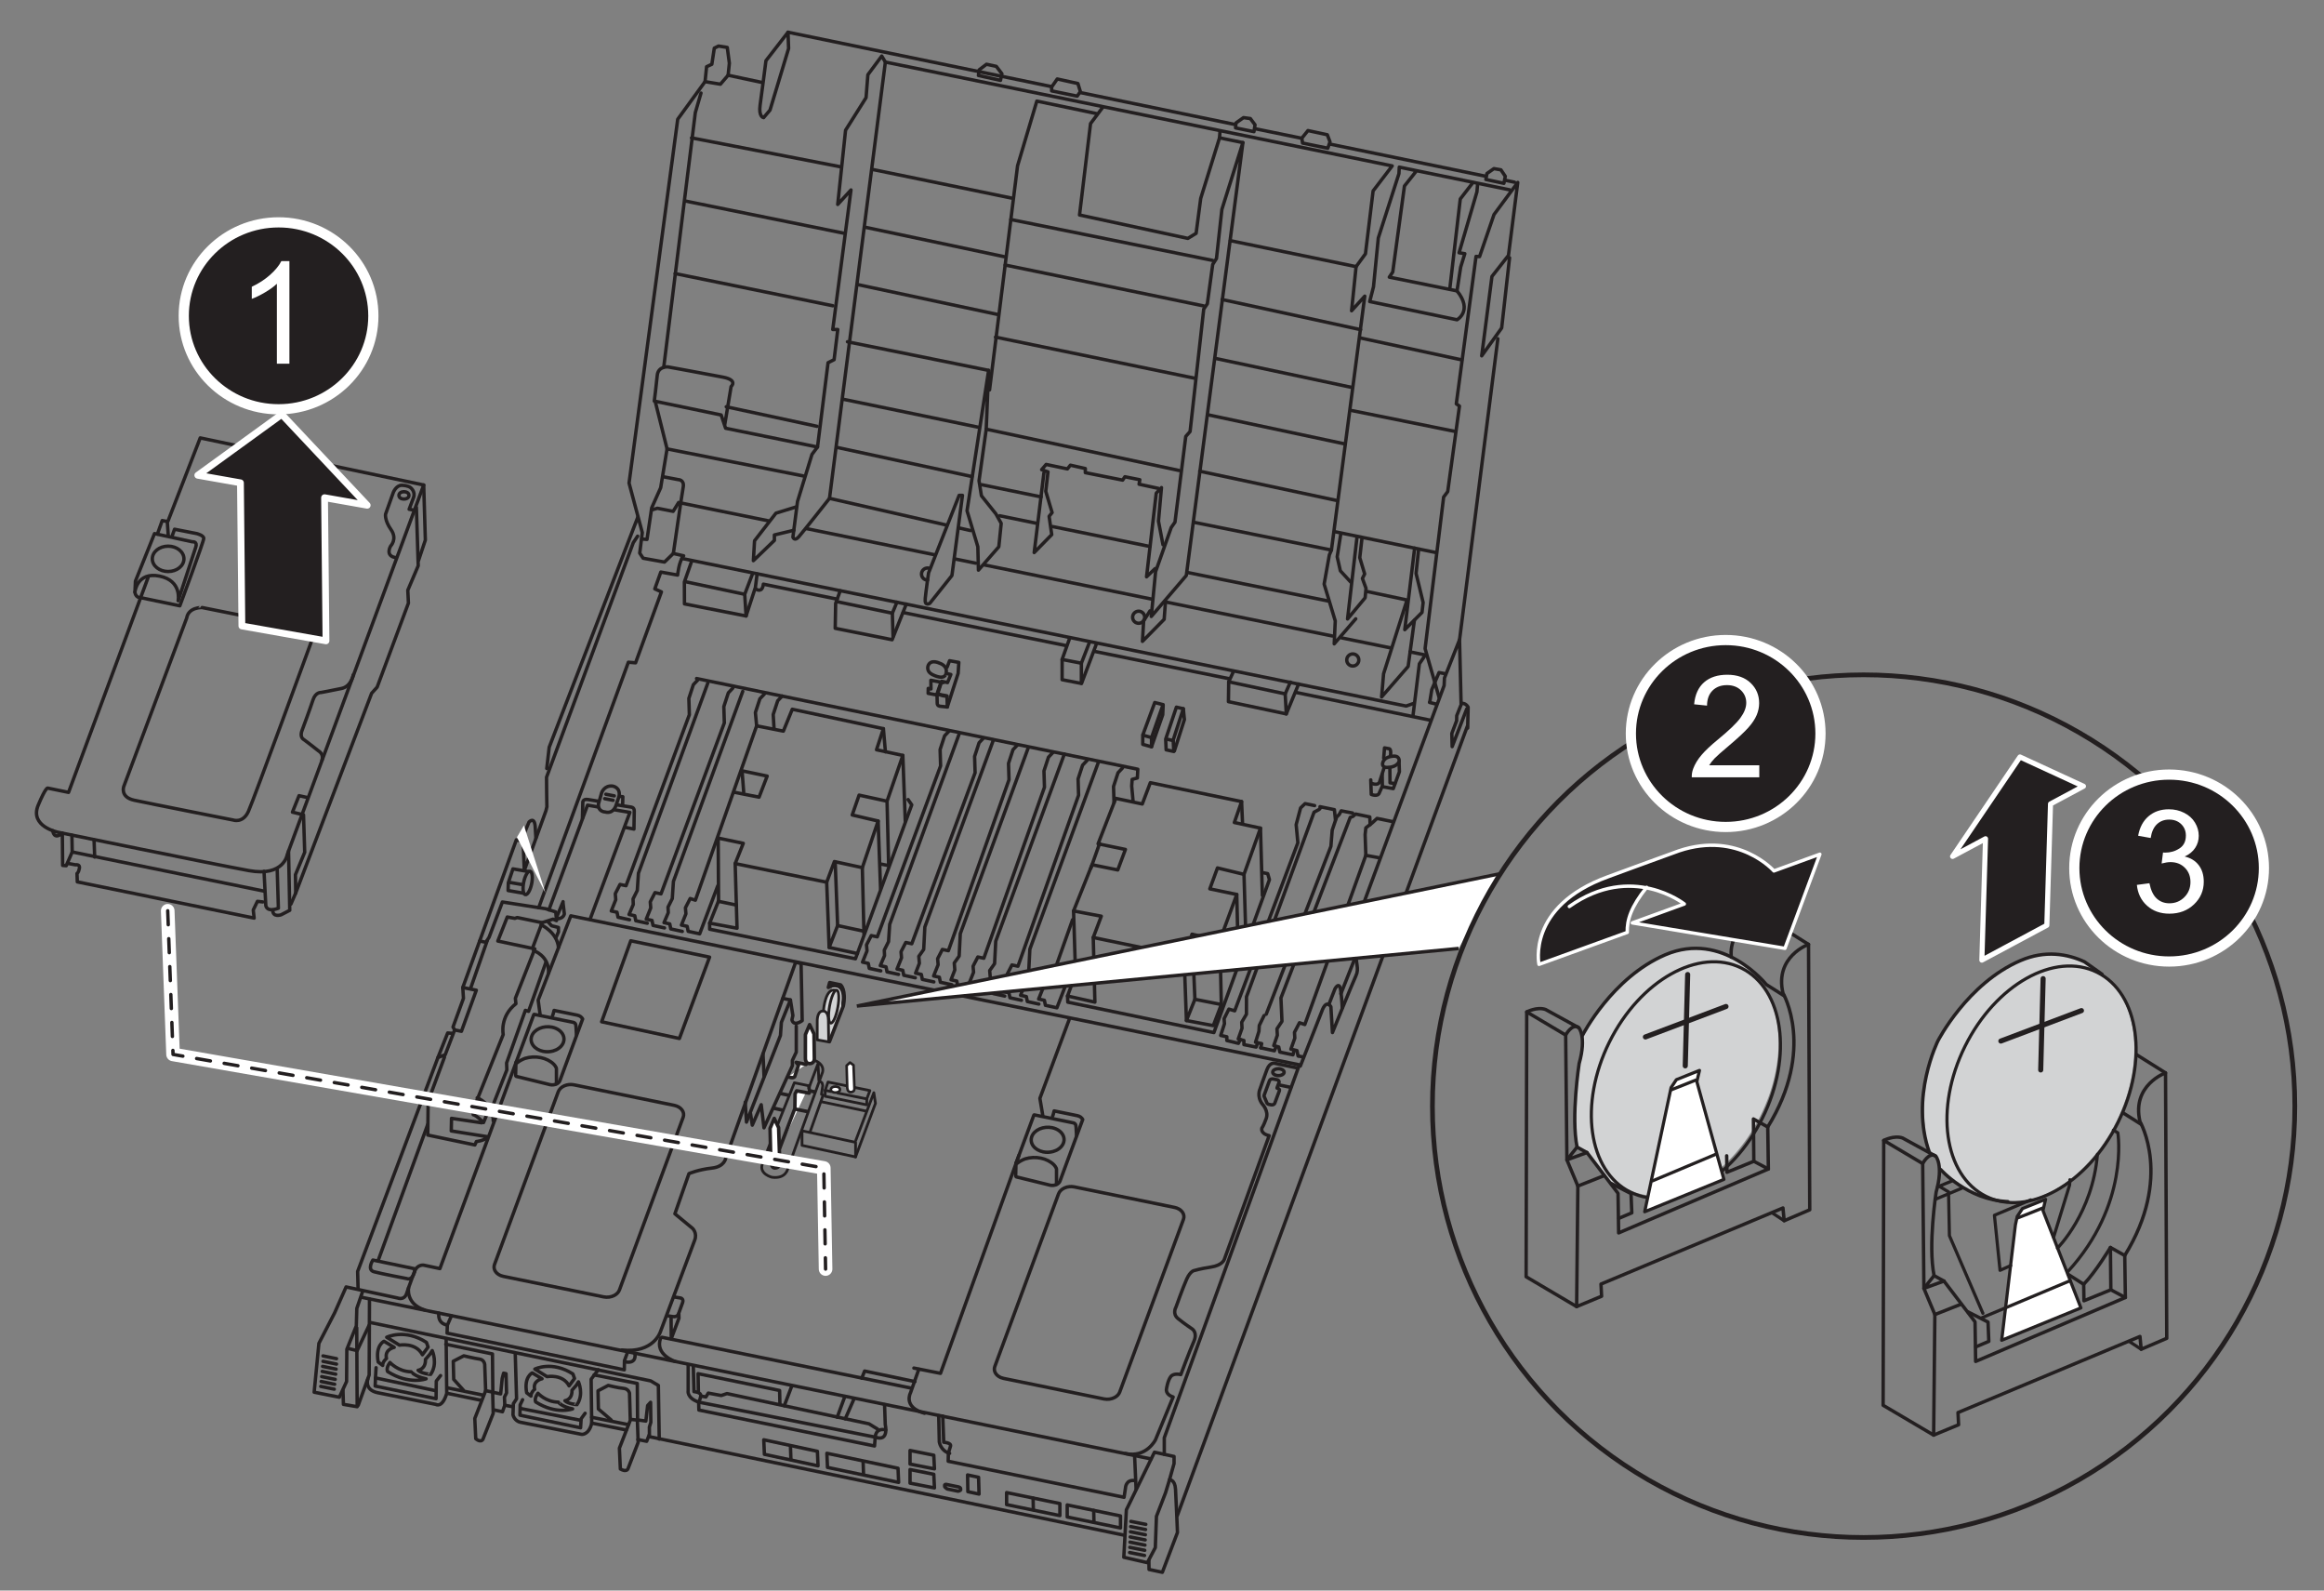 <?xml version="1.0" encoding="utf-8"?>
<!-- Generator: Adobe Illustrator 26.0.3, SVG Export Plug-In . SVG Version: 6.00 Build 0)  -->
<svg version="1.1" xmlns="http://www.w3.org/2000/svg" xmlns:xlink="http://www.w3.org/1999/xlink" x="0px" y="0px"
	 viewBox="0 0 342 234" style="enable-background:new 0 0 342 234;" xml:space="preserve">
<rect x="0" y="0" width="342" height="234" fill="#808080" stroke="none"/>
<style type="text/css">
	.st0{fill:#D2D3D4;}
	.st1{fill:none;stroke:#231F20;stroke-width:0.5;stroke-linecap:round;stroke-linejoin:round;stroke-miterlimit:10;}
	.st2{fill:none;stroke:#231F20;stroke-width:0.4;stroke-linecap:round;stroke-linejoin:round;stroke-miterlimit:10;}
	.st3{fill:#D2D3D4;stroke:#231F20;stroke-width:0.4;stroke-miterlimit:10;}
	.st4{fill:#231F20;stroke:#231F20;stroke-width:0.522;stroke-linecap:round;stroke-linejoin:round;stroke-miterlimit:10;}
	.st5{fill:#FFFFFF;stroke:#231F20;stroke-width:0.38;stroke-linecap:round;stroke-linejoin:round;stroke-miterlimit:10;}
	.st6{fill:#FFFFFF;stroke:#231F20;stroke-width:0.518;stroke-linecap:round;stroke-linejoin:round;stroke-miterlimit:10;}
	.st7{fill:#FFFFFF;stroke:#231F20;stroke-width:0.464;stroke-linecap:round;stroke-linejoin:round;stroke-miterlimit:10;}
	.st8{fill:none;stroke:#231F20;stroke-width:0.464;stroke-linecap:round;stroke-linejoin:round;stroke-miterlimit:10;}
	.st9{fill:#FFFFFF;stroke:#231F20;stroke-width:0.75;stroke-linecap:round;stroke-linejoin:round;stroke-miterlimit:10;}
	.st10{fill:none;stroke:#FFFFFF;stroke-width:2;stroke-linecap:round;stroke-linejoin:round;stroke-miterlimit:10;}
	
		.st11{fill:none;stroke:#231F20;stroke-width:0.5;stroke-linecap:round;stroke-linejoin:round;stroke-miterlimit:10;stroke-dasharray:2.056;}
	.st12{fill:#FFFFFF;stroke:#231F20;stroke-width:0.5;stroke-miterlimit:10;}
	.st13{fill:#231F20;stroke:#FFFFFF;stroke-width:1.5;stroke-miterlimit:10;}
	.st14{fill:#FFFFFF;}
	.st15{fill:#231F20;stroke:#FFFFFF;stroke-linecap:round;stroke-linejoin:round;stroke-miterlimit:10;}
	.st16{fill:#231F20;}
	.st17{fill:#231F20;stroke:#FFFFFF;stroke-width:0.5;stroke-linecap:round;stroke-linejoin:round;stroke-miterlimit:10;}
	.st18{fill:#231F20;stroke:#FFFFFF;stroke-width:0.75;stroke-linecap:round;stroke-linejoin:round;stroke-miterlimit:10;}
	.st19{fill:none;stroke:#231F20;stroke-width:0.691;stroke-miterlimit:10;}
</style>
<g id="RTC_x5F_BATTERY">
	<path class="st0" d="M120.154,149.717l0.16,3.325l1.722,0.24l2.203-5.287c0,0,0.721-3.164-1.642-3.204l-0.32,1.081
		c0,0-1.122,0.801-1.081,2.924C121.195,148.796,120.674,148.635,120.154,149.717z"/>
	<polyline class="st1" points="113.102,76.629 99.865,73.927 99.059,75.228 96.743,74.774 95.971,75.001 	"/>
	<line class="st1" x1="137.51" y1="81.612" x2="118.651" y2="77.762"/>
	<line class="st1" x1="143.599" y1="82.855" x2="140.45" y2="82.213"/>
	<line class="st1" x1="169.548" y1="88.153" x2="144.886" y2="83.118"/>
	<line class="st1" x1="196.058" y1="93.565" x2="171.508" y2="88.553"/>
	<line class="st1" x1="204.723" y1="95.334" x2="197.457" y2="93.851"/>
	<polyline class="st1" points="207.941,105.242 208.874,97.663 209.76,96.363 207.498,95.901 	"/>
	<polyline class="st1" points="93.833,78.88 93.193,79.839 80.429,114.345 80.448,116.717 80.48,118.695 80.338,119.283 
		77.153,128.074 76.958,123.082 	"/>
	<polyline class="st1" points="80.462,113.06 80.819,109.934 93.863,76.074 	"/>
	<path class="st1" d="M93.833,78.88"/>
	<path class="st1" d="M77.513,128.243"/>
	<line class="st1" x1="75.047" y1="129.828" x2="76.749" y2="130.12"/>
	<polyline class="st1" points="79.488,149.287 79.196,147.149 84,134.735 191.215,156.655 171.334,211.529 171.334,213.959 	"/>
	<path class="st1" d="M215.982,107.111l0.069-3.071c0,0-0.365-0.706-1.037-0.537l-0.227-9.387l-2.22,5.63l-0.051,1.108
		l-12.112,32.779c0,0-1.06,2.952-0.984,5.602c0.076,2.65,0.64,3.201,0.111,4.337c-0.53,1.136-3.448,8.337-3.448,8.337l-0.228-3.795
		c0,0-0.116-0.218-0.303-0.327c-0.264-0.155-0.668-0.092-1.08,1.115l-3.112,7.929"/>
	<polyline class="st1" points="215.844,104.295 213.701,109.84 213.649,107.911 214.356,106.033 214.373,105.292 215.097,103.465 	
		"/>
	<polyline class="st1" points="212.59,99.1 211.767,98.945 210.698,101.46 210.409,103.267 	"/>
	<line class="st1" x1="211.394" y1="103.596" x2="210.373" y2="103.34"/>
	<line class="st1" x1="173.259" y1="222.952" x2="215.923" y2="106.87"/>
	<polygon class="st1" points="172.105,217.698 172.773,215.317 172.773,214.272 169.891,213.646 165.755,222.126 165.379,229.102 
		168.846,229.896 170.016,227.682 170.183,223.087 171.52,219.619 	"/>
	<line class="st1" x1="166.419" y1="223.824" x2="168.615" y2="224.26"/>
	<line class="st1" x1="166.388" y1="224.588" x2="168.584" y2="225.024"/>
	<line class="st1" x1="166.357" y1="225.351" x2="168.553" y2="225.787"/>
	<line class="st1" x1="166.326" y1="226.114" x2="168.522" y2="226.55"/>
	<line class="st1" x1="166.295" y1="226.877" x2="168.491" y2="227.313"/>
	<line class="st1" x1="166.263" y1="227.641" x2="168.46" y2="228.077"/>
	<line class="st1" x1="166.232" y1="228.404" x2="168.429" y2="228.84"/>
	<path class="st1" d="M172.105,217.698c0,0,0.796-0.051,0.884,1.379s0.286,6.382,0.286,6.382l-2.223,5.854l-1.959-0.418
		l-0.022-1.276"/>
	<g>
		<g id="SPLINE_00000166649589365213189610000009356520820659864235_">
			<path class="st1" d="M154.947,169.416c-0.232,0.062-0.473,0.097-0.714,0.104c-0.241,0.007-0.484-0.013-0.719-0.061
				c-0.294-0.06-0.582-0.165-0.841-0.318c-0.121-0.072-0.236-0.154-0.342-0.247c-0.1-0.088-0.192-0.186-0.271-0.293
				c-0.076-0.102-0.14-0.212-0.19-0.329c-0.048-0.112-0.083-0.231-0.102-0.351c-0.019-0.119-0.022-0.241-0.009-0.361
				c0.013-0.122,0.041-0.241,0.083-0.356c0.044-0.119,0.103-0.232,0.173-0.338c0.074-0.111,0.16-0.213,0.256-0.306
				c0.101-0.098,0.211-0.186,0.329-0.263c0.123-0.081,0.254-0.151,0.389-0.21c0.284-0.124,0.588-0.2,0.898-0.231
				c0.314-0.031,0.633-0.016,0.941,0.047c0.208,0.043,0.413,0.107,0.607,0.196c0.183,0.083,0.356,0.188,0.512,0.315
				c0.145,0.118,0.275,0.255,0.379,0.41c0.098,0.145,0.173,0.305,0.217,0.474c0.043,0.163,0.056,0.335,0.039,0.503
				c-0.018,0.171-0.067,0.339-0.142,0.494c-0.079,0.165-0.187,0.315-0.312,0.448c-0.135,0.143-0.292,0.266-0.459,0.368
				c-0.044,0.027-0.088,0.052-0.134,0.076c-0.041,0.022-0.083,0.043-0.126,0.062c-0.13,0.06-0.265,0.11-0.403,0.15
				C154.986,169.406,154.967,169.411,154.947,169.416z"/>
		</g>
		<g id="SPLINE_00000136394596850340750290000000117965243930414267_">
			<path class="st1" d="M149.721,171.123c0.325-0.271,0.717-0.448,0.818-0.499c0.1-0.05,0.204-0.093,0.311-0.128
				c0.372-0.115,0.761-0.182,1.152-0.201c0.392-0.019,0.787,0.01,1.171,0.089c0.37,0.076,0.731,0.197,1.068,0.369
				c0.313,0.16,0.605,0.364,0.853,0.611c0.068,0.071,0.131,0.148,0.188,0.229c0.059,0.085,0.111,0.175,0.156,0.268
				c0.018,0.038,0.031,0.079,0.036,0.121c0.006,0.043,0.005,0.088,0.001,0.131v2.112"/>
		</g>
		<path class="st1" d="M154.899,164.226c0.025-0.059,0.047-0.119,0.067-0.18c0.024-0.072,0.045-0.145,0.064-0.219
			c0.041-0.158,0.06-0.228,0.099-0.391c0,0,0.2,0.043,0.237,0.051l3.178,0.65c0.089,0.018,0.176,0.045,0.26,0.081
			c0.079,0.034,0.156,0.076,0.225,0.127c0.066,0.047,0.126,0.102,0.177,0.165c0.048,0.059,0.127,0.189,0.127,0.189l-3.35,9.075
			c-0.039,0.106-0.108,0.201-0.19,0.28c-0.048,0.046-0.1,0.087-0.155,0.122c-0.06,0.039-0.123,0.072-0.188,0.1
			c-0.141,0.06-0.291,0.097-0.444,0.112c-0.156,0.015-0.315,0.007-0.467-0.024l-0.296-0.075l-4.666-1.143l0.001,0l-0.025-0.009
			l-0.038-0.035l-0.024-0.053l-0.015-0.077l-0.006-0.069l0,0l0.045-1.812"/>
		<g id="LINE_00000106837602081338163520000017296948775960650124_">
			<path class="st1" d="M158.42,167.021l-0.063-1.184c0,0-0.045-0.304-0.045-0.304l0,0.001l-0.008-0.037l-0.056-0.117l-0.098-0.097
				l-0.131-0.068l-0.084-0.024c0,0-5.726-1.171-5.726-1.171c-0.028-0.006-0.056,0.01-0.065,0.036l0,0l-2.59,6.981"/>
		</g>
	</g>
	<g>
		<g id="SPLINE_00000084488628877599611130000000714008362729558152_">
			<path class="st1" d="M81.356,154.628c-0.232,0.062-0.473,0.097-0.714,0.104c-0.241,0.007-0.484-0.013-0.719-0.061
				c-0.294-0.06-0.582-0.165-0.841-0.318c-0.121-0.072-0.236-0.154-0.342-0.247c-0.1-0.088-0.192-0.186-0.271-0.293
				c-0.076-0.102-0.14-0.212-0.19-0.329c-0.048-0.112-0.083-0.231-0.102-0.351c-0.019-0.119-0.022-0.241-0.009-0.361
				c0.013-0.122,0.041-0.241,0.083-0.356c0.044-0.119,0.103-0.232,0.173-0.338c0.074-0.111,0.16-0.213,0.256-0.306
				c0.101-0.098,0.211-0.186,0.329-0.263c0.123-0.081,0.254-0.151,0.389-0.21c0.284-0.124,0.588-0.2,0.898-0.231
				c0.314-0.031,0.633-0.016,0.941,0.047c0.208,0.043,0.413,0.107,0.607,0.196c0.183,0.083,0.356,0.188,0.512,0.315
				c0.145,0.118,0.275,0.255,0.379,0.41c0.098,0.145,0.173,0.305,0.217,0.474c0.043,0.163,0.056,0.335,0.039,0.503
				c-0.018,0.171-0.067,0.339-0.142,0.494c-0.079,0.165-0.187,0.315-0.312,0.448c-0.135,0.143-0.292,0.266-0.459,0.368
				c-0.044,0.027-0.088,0.052-0.134,0.076c-0.041,0.022-0.083,0.043-0.126,0.062c-0.13,0.06-0.265,0.11-0.403,0.15
				C81.395,154.617,81.375,154.623,81.356,154.628z"/>
		</g>
		<g id="SPLINE_00000106836396543227072530000002127444573203988898_">
			<path class="st1" d="M76.129,156.335c0.325-0.271,0.717-0.448,0.818-0.499c0.1-0.05,0.204-0.093,0.311-0.128
				c0.372-0.115,0.761-0.182,1.152-0.201c0.392-0.019,0.787,0.01,1.171,0.089c0.37,0.076,0.731,0.197,1.068,0.369
				c0.313,0.16,0.605,0.364,0.853,0.611c0.068,0.071,0.131,0.148,0.188,0.229c0.059,0.085,0.111,0.175,0.156,0.268
				c0.018,0.038,0.031,0.079,0.036,0.121c0.006,0.043,0.005,0.088,0.001,0.131v2.112"/>
		</g>
		<path class="st1" d="M81.308,149.438c0.025-0.059,0.047-0.119,0.067-0.18c0.024-0.072,0.045-0.145,0.064-0.219
			c0.041-0.158,0.06-0.228,0.099-0.391c0,0,0.2,0.043,0.237,0.051l3.178,0.65c0.089,0.018,0.176,0.045,0.26,0.081
			c0.079,0.034,0.156,0.076,0.225,0.127c0.066,0.047,0.126,0.102,0.177,0.165c0.048,0.059,0.127,0.189,0.127,0.189l-3.35,9.075
			c-0.039,0.106-0.108,0.201-0.19,0.28c-0.048,0.046-0.1,0.087-0.155,0.122c-0.06,0.039-0.123,0.072-0.188,0.1
			c-0.14,0.06-0.291,0.097-0.444,0.112c-0.156,0.015-0.315,0.007-0.467-0.024l-0.296-0.075l-4.666-1.143l0.001,0l-0.025-0.009
			l-0.038-0.035L75.9,158.26l-0.015-0.077l-0.005-0.069v0l0.045-1.812"/>
		<g id="LINE_00000150088402332993702460000016710744440380007815_">
			<path class="st1" d="M84.829,152.232l-0.063-1.184l-0.045-0.304l0,0.001l-0.008-0.037l-0.056-0.117l-0.098-0.097l-0.131-0.068
				l-0.084-0.024l-5.726-1.171c-0.028-0.006-0.056,0.01-0.065,0.036l0,0l-2.59,6.981l-11.228,30.386l-2.41-0.511
				c0,0-0.887-0.114-1.288,0.859"/>
		</g>
	</g>
	<path class="st1" d="M116.317,147.108l0.365,2.293l-0.142,0.638c0.284,1.064,1.511,0.114,1.511,0.114l-0.164-8.41l-0.806-0.169
		l-10.28,28.8c0,0-0.153,1.264-2.012,1.469c-2.072,0.228-3.402,0.818-3.402,0.818l-2.07,5.91l2.589,2.138
		c0,0,0.735,0.672,0.326,1.74c-0.425,1.113-5.051,13.487-5.051,13.487s-0.993,3.176-5.665,2.675"/>
	<polygon class="st1" points="92.822,138.409 104.421,140.812 99.98,152.778 88.537,150.322 	"/>
	<polyline class="st1" points="157.348,149.975 153.03,161.585 153.45,164.074 	"/>
	<polyline class="st1" points="134.486,201.267 138.403,202.043 149.959,169.943 	"/>
	<path class="st1" d="M135.211,201.447l-1.219,3.454c0,0-1.164,2.108,2.065,3.016"/>
	<polyline class="st1" points="169.397,214.635 100.46,200.525 53.213,190.854 	"/>
	<path class="st1" d="M52.696,189.642l-0.066-2.59l11.821-31.478l1.063-0.398l1.395-3.652l0.996,0.199l2.191-6.043l-1.992-0.398
		l7.882-21.727l0.698,0.161l0.204-0.487l0.958-2.286c0,0,0.886-0.994,0.929,0.951l0.089,1.399"/>
	<path class="st1" d="M65.41,155.526l-2.404,6.485l-0.056,4.976l6.933,1.454l0.224-0.503c0,0,1.156-0.093,1.707-0.699l-5.406-0.858
		l0.036-1.854l4.435,0.654"/>
	<line class="st1" x1="55.652" y1="185.441" x2="62.954" y2="165.404"/>
	<path class="st1" d="M61.107,186.675l-6.235-1.299c0,0-0.909,1.429,0.162,1.721c1.072,0.292,4.838,1.007,4.838,1.007
		S60.75,188.558,61.107,186.675z"/>
	<path class="st1" d="M53.39,189.921l-0.881,2.569l-0.073,2.569l-1.395,3.45l-0.037,4.734l-1.064,2.312l-3.707-0.734l0.697-7.193
		l2.312-4.477l1.692-3.821l7.584,1.631c0,0,0.973,0.401,1.316-0.658s1.202-3.32,1.202-3.32"/>
	<polyline class="st1" points="51.253,198.39 52.56,198.702 54.327,194.946 	"/>
	<polyline class="st1" points="52.498,195.34 52.56,206.95 50.537,206.608 50.475,204.554 	"/>
	<polyline class="st1" points="52.713,206.746 54.327,202.29 54.373,191.104 	"/>
	<polyline class="st1" points="54.535,194.574 95.755,203.154 96.884,203.82 97.013,211.71 	"/>
	<path class="st1" d="M60.123,189.479c0,0-0.441,2.325,2.365,3.247"/>
	<path class="st1" d="M99.382,200.305c0,0-3.081-0.998-2.163-3.445"/>
	<polyline class="st1" points="109.668,162.149 109.852,165.083 114.85,152.336 114.988,150.41 116.317,147.108 115.209,146.884 	
		"/>
	<line class="st1" x1="112.286" y1="155.028" x2="112.434" y2="158.289"/>
	<g id="SPLINE_00000135689268625351075460000007567284869151352231_">
		<path class="st1" d="M90.401,190.582c0.173-0.091,0.335-0.21,0.469-0.353c0.063-0.067,0.119-0.139,0.168-0.217
			c0.047-0.074,0.086-0.153,0.117-0.235l9.376-25.401c0.033-0.089,0.055-0.183,0.065-0.278c0.01-0.094,0.007-0.188-0.007-0.281
			c-0.015-0.094-0.042-0.187-0.079-0.274c-0.039-0.091-0.089-0.177-0.148-0.256c-0.062-0.084-0.134-0.16-0.212-0.229
			c-0.082-0.073-0.172-0.137-0.267-0.192c-0.202-0.119-0.427-0.201-0.656-0.248l-14.747-3.016c-0.24-0.049-0.489-0.061-0.734-0.037
			c-0.241,0.024-0.479,0.084-0.7,0.18c-0.106,0.046-0.207,0.101-0.304,0.164c-0.092,0.06-0.178,0.129-0.256,0.205
			c-0.074,0.073-0.142,0.152-0.199,0.239c-0.055,0.082-0.101,0.171-0.135,0.264l-9.376,25.401c-0.027,0.073-0.047,0.149-0.058,0.226
			c-0.011,0.076-0.015,0.153-0.011,0.229c0.005,0.077,0.017,0.153,0.038,0.227c0.021,0.076,0.049,0.149,0.085,0.219
			c0.075,0.148,0.179,0.28,0.301,0.393c0.133,0.123,0.287,0.222,0.449,0.299c0.039,0.018,0.079,0.036,0.119,0.052
			c0.123,0.049,0.252,0.087,0.382,0.114l14.747,3.016c0.267,0.055,0.544,0.063,0.816,0.027
			C89.907,190.784,90.167,190.706,90.401,190.582"/>
	</g>
	<g id="SPLINE_00000071529450039146648890000014729464777888435376_">
		<path class="st1" d="M164.025,205.597c0.173-0.091,0.335-0.21,0.469-0.353c0.063-0.067,0.119-0.139,0.168-0.217
			c0.047-0.074,0.086-0.153,0.117-0.235l9.376-25.401c0.033-0.089,0.055-0.183,0.065-0.278c0.01-0.094,0.007-0.188-0.007-0.281
			c-0.015-0.094-0.042-0.187-0.079-0.274c-0.039-0.091-0.089-0.177-0.148-0.256c-0.062-0.084-0.134-0.16-0.212-0.229
			c-0.082-0.073-0.172-0.137-0.267-0.192c-0.202-0.119-0.427-0.201-0.656-0.248l-14.747-3.016c-0.24-0.049-0.489-0.061-0.734-0.037
			c-0.241,0.024-0.479,0.084-0.7,0.18c-0.106,0.046-0.207,0.101-0.304,0.164c-0.092,0.06-0.178,0.129-0.256,0.205
			c-0.074,0.073-0.142,0.152-0.199,0.239c-0.055,0.082-0.101,0.171-0.135,0.263l-9.376,25.401c-0.027,0.073-0.047,0.149-0.058,0.226
			c-0.011,0.076-0.015,0.153-0.011,0.229c0.005,0.077,0.017,0.153,0.038,0.227c0.021,0.076,0.049,0.149,0.085,0.219
			c0.075,0.148,0.179,0.28,0.301,0.393c0.133,0.123,0.287,0.222,0.449,0.299c0.039,0.018,0.079,0.036,0.119,0.052
			c0.123,0.049,0.252,0.087,0.382,0.114l14.747,3.016c0.267,0.055,0.544,0.064,0.816,0.027
			C163.531,205.799,163.791,205.72,164.025,205.597"/>
	</g>
	<path class="st1" d="M190.789,157.089l-3.192-0.658c0,0-0.721-0.219-1.159,0.94s-1.015,2.838-1.015,2.838s-0.533,1.065,0.345,2.225
		c0,0,0.971,1.003,0.564,2.131c-0.407,1.128-0.627,1.379-0.627,1.379s-0.313,0.815,1.065,1.128l-6.611,18.236
		c0,0-0.282,0.846-1.943,1.097s-2.413,0.501-2.413,0.501s-0.595,0-1.159,1.253c-0.564,1.253-1.598,4.167-1.598,4.167
		s-0.564,0.94,0.313,1.661c0.877,0.721,2.099,1.535,2.099,1.535s0.815,0.533,0.219,1.849c-0.595,1.316-1.911,4.857-1.911,4.857
		s-1.039-0.279-1.48,0.294c-0.441,0.573-0.617,1.763-0.617,1.763s-0.265,0.838,0.97,1.234l-2.601,6.304c0,0-1.328,2.682-4.414,2.021
		"/>
	<line class="st1" x1="166.968" y1="214.164" x2="167.185" y2="219.055"/>
	<path class="st1" d="M138.14,208.277l0.087,3.852c0,0,0.173,1.299,1.515,1.688"/>
	<path class="st1" d="M138.737,208.334l0.143,3.848c0,0,1.14,0.057,0.998,0.57c-0.143,0.513-0.314,0.998-0.314,0.998l-0.029,1.226
		l25.884,5.302l0.2-1.34c0,0,0.029-1.34,1.397-1.112"/>
	<path class="st1" d="M102.025,200.957l0.103,3.776c0,0,1.098,0.069,0.995,0.652c-0.103,0.584-0.309,0.892-0.309,0.892l0.034,1.167
		l25.847,5.286l0.103-1.304c0,0,0-1.407,1.545-1.064"/>
	<path class="st1" d="M101.27,200.854v3.741c0,0-0.24,1.064,1.545,1.682l25.984,5.149c2.094,0.755,1.476-1.854,1.476-1.854
		l-0.103-2.918"/>
	<path class="st1" d="M54.135,202.87c0,0-0.58,1.625,1.48,2.031s8.53,1.712,8.53,1.712s0.928,0.609,1.596-1.625l-0.087-8.036"/>
	<polyline class="st1" points="65.605,197.764 72.471,199.191 72.527,204.844 	"/>
	<line class="st1" x1="65.914" y1="205.004" x2="70.822" y2="206.017"/>
	<line class="st1" x1="65.862" y1="204.18" x2="71.17" y2="205.262"/>
	<polyline class="st1" points="72.518,204.824 73.675,205.069 73.901,202.814 74.108,202.015 74.468,202.093 74.546,204.927 
		74.233,205.544 74.285,206.731 73.946,207.695 72.642,207.408 	"/>
	<path class="st1" d="M72.579,207.929l-0.08-3.126l-1.03-0.207l-1.598,4.09l0.139,2.967c0,0,0.697,0.657,1.055,0.1L72.579,207.929z"
		/>
	<path class="st1" d="M71.469,204.596l-0.137-3.854c0,0-0.068-0.707-0.775-0.798c-0.707-0.091-2.304-0.479-2.304-0.479l-1.551,0.798
		l0.068,2.668l1.414,1.574"/>
	<polyline class="st1" points="86.104,207.919 85.523,208.723 85.439,210.053 76.517,208.197 76.545,206.673 76.905,205.924 	"/>
	<path class="st1" d="M75.824,199.136l0.194,6.65l-0.471,0.72l-0.055,1.635c0,0,0.194,0.942,1.136,1.108s8.978,1.773,8.978,1.773
		s1.053,0.111,1.469-1.635l-0.083-6.484l1.053-1.385"/>
	<line class="st1" x1="76.683" y1="207.227" x2="85.412" y2="208.945"/>
	<line class="st1" x1="74.285" y1="206.731" x2="75.417" y2="206.952"/>
	<polyline class="st1" points="87.424,202.275 93.784,203.534 93.824,208.894 95.044,209.062 95.303,206.778 95.739,206.302 
		95.779,209.241 95.561,209.955 95.57,211.365 165.406,225.851 	"/>
	<line class="st1" x1="87.069" y1="208.506" x2="92.471" y2="209.589"/>
	<line class="st1" x1="87.079" y1="209.362" x2="92.17" y2="210.381"/>
	<path class="st1" d="M89.945,208.91l-1.885-1.621l-0.057-2.677l1.508-0.792c0,0,1.49,0.377,2.244,0.434s0.886,0.716,0.886,0.716
		l0.113,3.978l-1.602,4.106l0.139,3.058c0.894,0.516,1.112,0,1.112,0l1.509-3.912l-0.118-3.276c0,0-0.22-0.02-0.895-0.1"/>
	<polyline class="st1" points="93.873,211.782 95.164,212.04 95.521,211.127 	"/>
	<g>
		<polygon class="st1" points="112.396,211.817 120.288,213.512 120.38,215.652 112.488,213.956 		"/>
		<line class="st1" x1="116.328" y1="212.86" x2="116.389" y2="214.664"/>
	</g>
	<g>
		<polygon class="st1" points="121.683,213.804 132.152,216.008 132.243,218.086 121.774,215.883 		"/>
		<line class="st1" x1="127.013" y1="215.033" x2="127.074" y2="216.785"/>
	</g>
	<polygon class="st1" points="133.922,213.391 137.418,214.09 137.514,216.092 133.922,215.393 	"/>
	<polygon class="st1" points="133.922,216.197 137.418,216.896 137.514,218.898 133.922,218.199 	"/>
	<line class="st1" x1="188.202" y1="159.605" x2="189.956" y2="159.973"/>
	<g id="SPLINE_00000039856657052725330450000012417618900523967394_">
		<path class="st1" d="M186.44,162.261l-0.404-0.946c-0.013-0.03-0.02-0.063-0.021-0.096c-0.001-0.033,0.005-0.066,0.016-0.097
			l0.794-2.152c0.016-0.044,0.044-0.083,0.077-0.116c0.037-0.037,0.082-0.065,0.129-0.085c0.051-0.022,0.106-0.036,0.162-0.042
			c0.057-0.006,0.114-0.003,0.17,0.008l0.553,0.113c0.041,0.008,0.081,0.022,0.119,0.04c0.035,0.017,0.069,0.039,0.098,0.065
			c0.027,0.024,0.05,0.053,0.068,0.085c0.016,0.03,0.027,0.063,0.031,0.096c0.004,0.03,0.002,0.061-0.005,0.091
			c-0.002,0.01-0.005,0.02-0.009,0.03l-0.292,0.791c-0.002,0.006-0.003,0.013-0.002,0.02c0.001,0.007,0.004,0.013,0.008,0.019
			c0.009,0.013,0.025,0.02,0.04,0.023l0.055,0.011c0.044,0.009,0.088,0.025,0.127,0.048c0.036,0.021,0.068,0.048,0.092,0.081
			c0.022,0.03,0.038,0.065,0.044,0.102c0.006,0.036,0.001,0.074-0.011,0.108l-0.682,1.847c-0.016,0.044-0.044,0.083-0.077,0.116
			c-0.037,0.037-0.082,0.065-0.129,0.085c-0.051,0.022-0.106,0.036-0.162,0.042c-0.057,0.006-0.114,0.003-0.17-0.008l-0.322-0.066
			c-0.065-0.013-0.129-0.039-0.184-0.078C186.504,162.361,186.463,162.315,186.44,162.261"/>
	</g>
	<ellipse class="st1" cx="188.133" cy="157.736" rx="0.84" ry="0.504"/>
	<path class="st1" d="M63.086,161.851l3.01,0.719l3.545,0.498l0.002,0.93c0.477,0.079,1.51,1.152,1.51,1.152l0.926-2.222"/>
	<path class="st1" d="M69.842,162.725l4.212-10.531c0,0-0.556-2.623,1.868-4.53l-0.079-0.795l2.861-7.272l-5.444-1.152l1.391-3.537
		l1.113,0.199l0.358-0.119l3.656,0.755l-1.351,3.576"/>
	<polyline class="st1" points="70.588,138.442 71.497,138.624 71.97,137.897 73.933,132.698 80.331,133.698 81.785,134.171 
		81.894,135.443 81.385,135.225 79.776,135.742 	"/>
	<path class="st1" d="M78.513,139.842c0,0,2.29,0.727,2.218,3.272"/>
	<path class="st1" d="M79.64,136.061c0,0,2.363,1.091,2.545,3.345"/>
	<polyline class="st1" points="80.331,141.587 77.786,148.785 77.314,148.64 74.551,156.383 74.587,157.401 72.261,163.327 	"/>
	<path class="st1" d="M70.225,161.509c0,0,2.363,0.909,2.363,3.381"/>
	<polyline class="st1" points="68.103,145.281 68.202,146.876 66.665,151.095 66.907,151.524 	"/>
	<polyline class="st1" points="64.45,155.574 65.881,151.969 66.634,152.03 	"/>
	<polyline class="st1" points="76.93,131.387 74.77,131.012 74.806,129.863 75.485,127.826 77.681,128.206 	"/>
	<path class="st1" d="M82.857,132.656l-0.001,0.145l0.192,1.655c0,0-0.114,0.739-1.108,0.71l0.057-0.426l0.811-1.962"/>
	<polyline class="st1" points="80.598,135.56 81.17,136.195 82.177,136.447 82.186,137.094 81.815,137.934 	"/>
	<line class="st1" x1="47.535" y1="199.478" x2="49.522" y2="199.884"/>
	<line class="st1" x1="47.535" y1="200.278" x2="49.522" y2="200.684"/>
	<line class="st1" x1="47.476" y1="201.019" x2="49.464" y2="201.426"/>
	<line class="st1" x1="47.418" y1="201.761" x2="49.405" y2="202.167"/>
	<line class="st1" x1="47.34" y1="202.522" x2="49.327" y2="202.928"/>
	<line class="st1" x1="47.262" y1="203.244" x2="49.249" y2="203.65"/>
	<line class="st1" x1="47.203" y1="203.966" x2="49.19" y2="204.372"/>
	<path class="st1" d="M62.757,197.49c-3.205-2.08-5.851-0.754-5.851-0.754l1.88,1.159c0,0,2.402-0.448,3.377,1.414l0.834-1.132
		L62.757,197.49z"/>
	<path class="st1" d="M56.316,200.881l-0.661-0.504c-0.464-2.46,0.856-3.051,0.856-3.051l1.501,0.898c0,0-1.455,0.276-1.137,1.631
		C56.875,199.855,56.296,200.305,56.316,200.881z"/>
	<polyline class="st1" points="55.343,201.217 55.266,202.493 55.208,203.914 64.173,205.771 64.202,203.18 64.833,202.374 	"/>
	<path class="st1" d="M62.706,202.845c0,0-2.459,0.952-5.662-1.06c0,0-0.3-0.486,0.343-1.341c0,0,1.2,1.347,3.129,1.371
		C60.515,201.815,61.022,202.519,62.706,202.845z"/>
	<line class="st1" x1="55.268" y1="202.716" x2="63.987" y2="204.569"/>
	<path class="st1" d="M61.529,201.591c0,0,1.14-0.136,1.08-1.596l0.658-0.764l0.338-0.533c0,0,0.871,1.91-0.232,3.504
		C63.373,202.203,61.956,202.067,61.529,201.591z"/>
	<g>
		<path class="st1" d="M84.314,202.139c-3.072-1.994-5.608-0.722-5.608-0.722l1.802,1.111c0,0,2.303-0.429,3.237,1.356l0.8-1.086
			L84.314,202.139z"/>
		<path class="st1" d="M78.14,205.389l-0.633-0.483c-0.445-2.358,0.82-2.925,0.82-2.925l1.439,0.861c0,0-1.395,0.265-1.09,1.563
			C78.675,204.405,78.121,204.837,78.14,205.389z"/>
		<path class="st1" d="M84.265,207.272c0,0-2.357,0.912-5.428-1.016c0,0-0.288-0.466,0.329-1.286c0,0,1.15,1.291,3,1.314
			C82.165,206.285,82.651,206.959,84.265,207.272z"/>
		<path class="st1" d="M83.136,206.07c0,0,1.092-0.13,1.035-1.53l0.631-0.733l0.324-0.511c0,0,0.835,1.831-0.222,3.359
			C84.904,206.656,83.546,206.526,83.136,206.07z"/>
	</g>
	<path class="st1" d="M64.577,193.198c0,0-0.274,1.503,1.248,1.741"/>
	<path class="st1" d="M93.419,199.098c0,0,0.402,1.566-1.365,1.265"/>
	<polyline class="st1" points="92.395,198.817 91.893,200.182 91.873,201.528 65.791,196.127 65.831,194.962 66.43,193.592 	"/>
	<polygon class="st1" points="142.391,216.99 144.007,217.336 144.076,219.806 142.43,219.451 	"/>
	<g>
		<polygon class="st1" points="148.132,219.586 152.031,220.389 155.973,221.201 155.973,222.972 148.132,221.357 		"/>
		<line class="st1" x1="152.066" y1="222.113" x2="152.031" y2="220.389"/>
	</g>
	<g>
		<polygon class="st1" points="157.051,221.404 160.95,222.207 164.892,223.019 164.892,224.79 157.051,223.175 		"/>
		<line class="st1" x1="160.985" y1="223.93" x2="160.95" y2="222.207"/>
	</g>
	<g id="SPLINE_00000162328647985575507090000018112420147184351896_">
		<path class="st1" d="M139.013,218.504c0.001-0.01,0.003-0.021,0.007-0.031c0.003-0.008,0.007-0.017,0.012-0.024
			c0.011-0.016,0.025-0.029,0.042-0.039c0.044-0.027,0.099-0.035,0.151-0.032c0.02,0.001,0.04,0.004,0.06,0.008l1.802,0.369
			c0.054,0.011,0.107,0.032,0.154,0.063c0.042,0.027,0.08,0.061,0.104,0.104c0.013,0.023,0.022,0.049,0.023,0.076l0.004,0.168
			l-0.006,0.034c-0.007,0.018-0.02,0.034-0.036,0.046c-0.006,0.004-0.012,0.008-0.019,0.011l-0.207,0.102
			c-0.027,0.013-0.057,0.019-0.087,0.019c-0.011,0-0.022,0-0.034-0.001c-0.012-0.001-0.025-0.003-0.037-0.005l-1.492-0.305
			c-0.012-0.003-0.025-0.006-0.037-0.01c-0.03-0.01-0.06-0.023-0.086-0.041c-0.013-0.008-0.025-0.017-0.036-0.027l-0.213-0.188
			c-0.013-0.011-0.025-0.024-0.035-0.038c-0.009-0.012-0.017-0.026-0.022-0.04c-0.005-0.013-0.008-0.026-0.008-0.039l-0.004-0.168
			L139.013,218.504z"/>
	</g>
	<polyline class="st1" points="208.032,103.488 206.919,103.873 100.336,82.153 	"/>
	<polyline class="st1" points="116.824,78.014 113.96,78.701 113.96,79.503 110.866,82.483 111.038,79.56 114.189,75.493 
		117.168,74.576 	"/>
	<path class="st1" d="M141.636,72.877l-1.549,11.791l-3.25,4.081c0,0-0.794,0.529-0.68-0.68s0.491-3.779,0.491-3.779l4.497-11.413
		H141.636z"/>
	<path class="st1" d="M120.305,65.763l-0.815,1.086l-2.127,6.924l-0.679,5.249c0,0,0.226,0.679,0.86-0.045
		c0.634-0.724,4.525-5.657,4.525-5.657l8.221-64.189l-0.532-0.887l-2.041,2.751l-0.266,3.372l-3.017,4.792l-1.154,10.916l1.952-2.13
		l-2.683,20.533h0.74l-0.543,4.439l-0.888,0.444L120.305,65.763z"/>
	<polygon class="st1" points="143.986,83.878 146.986,80.437 147.339,76.995 146.545,75.583 144.427,72.936 144.074,70.73 
		145.133,63.14 145.486,54.492 142.309,75.142 143.898,80.437 	"/>
	<polygon class="st1" points="170.056,84.11 169.422,90.693 174.577,84.666 182.905,20.979 179.812,30.814 179.018,38.031 
		178.463,38.903 177.67,44.693 177.142,45.471 175.132,63.49 174.498,64.204 172.912,76.814 172.356,77.607 	"/>
	<polyline class="st1" points="169.233,89.871 168.301,91.336 168.123,94.353 171.318,91.114 171.508,88.553 	"/>
	<polyline class="st1" points="197.311,78.54 196.781,81.919 197.245,83.973 198.769,85.63 	"/>
	<polyline class="st1" points="199.697,79.003 198.305,91.063 199.527,89.59 200.889,87.949 201.022,86.557 200.492,85.099 
		200.823,84.437 200.104,82.042 200.436,79.126 	"/>
	<polyline class="st1" points="199.511,91.041 196.343,94.72 196.496,91.347 194.861,85.931 195.627,81.639 195.934,80.923 
		200.839,43.57 198.898,45.717 199.562,39.227 200.941,37.336 202.066,28.088 204.876,24.409 130.291,9.132 	"/>
	<path class="st1" d="M222.153,27.925l-16.235-3.338l-0.051,0.961l-3.035,9.458l-0.708,7.182l-0.556,2.175l12.846,2.681
		c0,0,2.377-1.315,0-4.248l-9.963-2.023l0.506-0.759l1.72-12.644l1.696-2.136"/>
	<line class="st1" x1="220.425" y1="49.834" x2="214.788" y2="94.116"/>
	<path class="st1" d="M214.788,94.116"/>
	<polyline class="st1" points="211.777,102.602 209.717,95.418 212.446,73.122 213.045,72.324 214.775,59.745 214.309,59.412 
		217.214,37.724 217.733,37.751 219.86,31.559 223.352,26.84 221.986,37.573 219.555,40.669 218.047,52.351 220.986,48.251 
		222.147,37.922 	"/>
	<polyline class="st1" points="216.679,26.958 214.895,29.272 213.375,42.292 	"/>
	<polyline class="st1" points="217.437,27.205 217.344,28.236 214.719,37.187 215.563,37.32 214.953,39.296 214.415,42.795 	"/>
	<line class="st1" x1="200.267" y1="49.737" x2="215.113" y2="52.947"/>
	<line class="st1" x1="198.983" y1="60.41" x2="214.07" y2="63.46"/>
	<polyline class="st1" points="211.3,81.287 208.177,80.643 196.374,78.21 	"/>
	<polyline class="st1" points="208.177,80.643 206.726,92.638 209.263,90.101 209.429,88.646 208.39,84.364 208.764,80.829 	"/>
	<polyline class="st1" points="201.197,87.025 207.059,88.272 203.608,99.124 203.317,102.533 207.225,98.043 208.14,91.265 	"/>
	<line class="st1" x1="174.687" y1="84.209" x2="195.511" y2="88.431"/>
	<line class="st1" x1="175.689" y1="76.838" x2="195.934" y2="80.923"/>
	<line class="st1" x1="176.548" y1="69.324" x2="196.656" y2="73.618"/>
	<line class="st1" x1="177.764" y1="61.023" x2="197.945" y2="65.317"/>
	<line class="st1" x1="178.838" y1="52.722" x2="199.018" y2="57.015"/>
	<line class="st1" x1="179.84" y1="44.063" x2="200.234" y2="48.5"/>
	<line class="st1" x1="181.056" y1="35.404" x2="199.562" y2="39.227"/>
	<polyline class="st1" points="162.308,15.751 160.484,18.183 158.862,31.626 174.805,35.071 176.021,34.328 176.696,29.194 
		179.466,20.277 179.534,19.331 	"/>
	<line class="st1" x1="182.905" y1="20.979" x2="179.466" y2="20.277"/>
	<polyline class="st1" points="161.294,16.696 152.58,14.873 149.743,24.397 148.756,32.296 145.622,57.363 	"/>
	<line class="st1" x1="178.453" y1="38.313" x2="148.756" y2="32.296"/>
	<line class="st1" x1="147.919" y1="38.989" x2="177.102" y2="45.001"/>
	<line class="st1" x1="175.953" y1="55.674" x2="146.5" y2="49.595"/>
	<line class="st1" x1="145.133" y1="63.14" x2="173.498" y2="69.214"/>
	<line class="st1" x1="128.417" y1="24.934" x2="148.854" y2="29.142"/>
	<line class="st1" x1="127.415" y1="33.449" x2="147.752" y2="37.757"/>
	<line class="st1" x1="126.212" y1="41.865" x2="146.85" y2="46.273"/>
	<line class="st1" x1="124.71" y1="50.28" x2="145.486" y2="54.492"/>
	<line class="st1" x1="124.101" y1="58.738" x2="144.071" y2="62.873"/>
	<line class="st1" x1="123.122" y1="65.811" x2="143.037" y2="70.11"/>
	<line class="st1" x1="141.07" y1="77.655" x2="142.82" y2="78.054"/>
	<line class="st1" x1="122.07" y1="73.32" x2="139.257" y2="77.242"/>
	<line class="st1" x1="144.452" y1="71.307" x2="153.213" y2="73.103"/>
	<line class="st1" x1="154.897" y1="77.468" x2="169.21" y2="80.394"/>
	<line class="st1" x1="147.118" y1="75.878" x2="152.67" y2="77.013"/>
	<polyline class="st1" points="171.142,80.136 170.482,76.675 170.922,71.732 170.153,72.556 168.725,84.86 169.988,83.651 	"/>
	<polyline class="st1" points="153.619,69.59 152.191,81.29 154.773,78.653 154.388,75.961 154.828,75.412 153.894,72.281 
		154.223,69.425 153.29,69.095 153.949,68.326 157.08,68.985 157.519,68.436 159.716,68.93 159.716,69.535 165.209,70.633 
		165.539,70.139 167.736,70.578 167.626,71.237 170.428,71.842 	"/>
	<line class="st1" x1="120.245" y1="62.721" x2="106.873" y2="59.842"/>
	<line class="st1" x1="122.567" y1="44.984" x2="99.351" y2="40.248"/>
	<line class="st1" x1="124.146" y1="34.305" x2="100.837" y2="29.569"/>
	<line class="st1" x1="123.774" y1="24.555" x2="101.766" y2="20.283"/>
	<polyline class="st1" points="103.159,13.69 102.323,16.568 97.68,53.992 	"/>
	<path class="st1" d="M106.647,62.522l0.942-5.654c0,0,1.068-0.942-1.194-1.382c-2.262-0.44-8.105-1.508-8.105-1.508
		s-1.445-0.126-1.571,1.257c-0.126,1.382-0.434,3.773-0.434,3.773l0.129,0.027l9.715,2.016l0.65,1.95l13.525,2.763"/>
	<polyline class="st1" points="96.416,59.033 98.165,66.04 97.223,71.757 95.904,74.71 95.213,79.359 94.459,79.297 	"/>
	<path class="st1" d="M79.27,133.547l13.2-36.122l1.061,0.088l3.803-10.436l-0.973-0.442l0.884-2.476l2.476,0.442
		c0,0,0.177-2.034,0.884-2.83l-1.519-0.344l-1.299,1.263l-3.141-0.565l-0.503-0.754l0.377-3.016l-1.948-7.288l7.162-53.528
		l4.021-5.529l2.262,0.377l1.131-1.319l5.026,1.068"/>
	<path class="st1" d="M115.964,4.742l0.085,2.394l-2.735,9.061l-0.94,1.111c0,0-0.769-0.085-0.513-1.881s0.855-6.497,0.855-6.497
		L115.964,4.742z"/>
	<line class="st1" x1="221.473" y1="26.51" x2="222.88" y2="26.805"/>
	<line class="st1" x1="195.775" y1="21.211" x2="218.623" y2="25.927"/>
	<line class="st1" x1="184.757" y1="18.951" x2="191.438" y2="20.316"/>
	<line class="st1" x1="159.021" y1="13.625" x2="181.64" y2="18.294"/>
	<line class="st1" x1="115.973" y1="4.741" x2="154.627" y2="12.718"/>
	<polyline class="st1" points="103.757,12.01 103.982,9.815 104.755,9.454 105.116,7.083 105.735,6.773 107.024,6.979 
		107.333,9.299 107.15,11.067 	"/>
	<polygon class="st1" points="144.089,10.279 145.171,9.454 146.615,9.763 147.44,10.846 147.233,11.825 143.986,11.103 	"/>
	<polygon class="st1" points="155.585,11.619 158.626,12.289 158.987,13.475 158.523,14.145 154.76,13.372 154.76,12.805 	"/>
	<polygon class="st1" points="181.894,18.084 182.994,17.305 184.002,17.442 184.69,18.359 184.535,19.369 181.825,18.817 	"/>
	<polygon class="st1" points="191.578,20.328 192.479,19.211 195.327,19.823 195.723,20.869 195.399,21.806 191.686,21.049 	"/>
	<polygon class="st1" points="218.661,26.404 218.816,25.528 219.846,24.807 220.876,24.987 221.52,25.94 221.314,26.97 	"/>
	<line class="st1" x1="98.165" y1="66.04" x2="118.382" y2="70.057"/>
	<path class="st1" d="M97.699,70.158l2.129,0.406c0,0,0.912,0,0.71,1.115c-0.203,1.115-1.45,9.747-1.45,9.747"/>
	<polyline class="st1" points="87.988,118.715 86.462,118.454 80.775,133.859 	"/>
	<polyline class="st1" points="86.836,135.237 92.694,119.521 90.444,119.135 	"/>
	<path class="st1" d="M88.202,116.601"/>
	<polyline class="st1" points="101.734,82.713 100.714,85.617 100.727,88.843 109.793,90.621 111.165,86.424 111.413,84.445 	"/>
	<polyline class="st1" points="101.037,85.617 109.592,87.433 110.762,84.366 	"/>
	<line class="st1" x1="109.793" y1="90.621" x2="109.592" y2="87.433"/>
	<line class="st1" x1="190.783" y1="101.88" x2="210.476" y2="105.955"/>
	<line class="st1" x1="132.907" y1="90.115" x2="156.927" y2="94.989"/>
	<path class="st1" d="M111.327,86.707c0,0,0.847,0.565,1.009-0.767l10.876,2.207"/>
	<polyline class="st1" points="181.542,98.732 180.816,100.306 180.775,103.226 189.29,105.027 	"/>
	<polyline class="st1" points="189.895,100.346 189.129,102.081 189.29,105.027 191.106,100.629 	"/>
	<line class="st1" x1="180.816" y1="100.306" x2="189.129" y2="102.081"/>
	<polyline class="st1" points="157.441,93.816 156.3,97.018 159.134,97.57 160.348,94.442 	"/>
	<polyline class="st1" points="156.305,97.048 156.3,99.995 159.134,100.547 159.136,97.567 	"/>
	<line class="st1" x1="161.107" y1="95.838" x2="180.937" y2="99.862"/>
	<line class="st1" x1="159.165" y1="100.528" x2="161.331" y2="94.78"/>
	<polyline class="st1" points="123.647,86.916 123.113,88.383 122.974,88.766 122.906,92.434 131.285,94.116 133.371,88.867 	"/>
	<polyline class="st1" points="131.992,88.598 131.319,90.213 123.243,88.531 	"/>
	<line class="st1" x1="131.42" y1="93.645" x2="131.319" y2="90.213"/>
	<polyline class="st1" points="186.019,149.412 185.315,150.869 185.265,151.724 184.762,153.332 185.667,153.533 185.533,154.157 	
		"/>
	<polyline class="st1" points="188.34,154.77 188.183,154.035 187.448,153.824 187.973,152.302 187.92,151.356 188.656,150.254 
		188.503,146.822 198.7,120.256 199.083,120.117 199.497,119.758 201.576,120.185 201.633,121.318 	"/>
	<polyline class="st1" points="204.912,120.871 202.647,120.405 201.941,121.058 200.996,121.793 200.891,122.791 200.996,125.836 
		192.016,150.726 191.229,150.464 190.493,151.882 190.546,152.722 189.968,154.35 190.861,154.56 191.018,155.347 	"/>
	<polyline class="st1" points="185.533,154.157 187.539,154.589 187.766,154.039 	"/>
	<polyline class="st1" points="188.444,154.801 190.274,155.183 190.448,154.541 	"/>
	<line class="st1" x1="191.754" y1="155.505" x2="191.096" y2="155.362"/>
	<polyline class="st1" points="194.382,118.772 194.132,119.081 193.376,119.488 183.434,146.649 183.426,149.208 182.731,150.389 
		182.777,151.27 182.221,152.846 183.055,153.078 183.054,153.683 184.851,154.044 185.095,153.423 	"/>
	<polyline class="st1" points="193.459,118.517 192.055,118.228 191.395,118.861 190.742,121.323 190.993,123.986 181.697,148.709 
		180.843,148.457 180.14,149.864 180.19,150.618 179.637,152.327 180.542,152.528 180.542,153.08 182.244,153.495 182.528,152.937 	
		"/>
	<polyline class="st1" points="196.521,120.588 196.369,119.115 194.252,118.68 	"/>
	<polyline class="st1" points="102.505,99.822 167.44,113.169 167.373,114.455 166.609,114.663 166.54,115.635 166.748,117.926 	"/>
	<polyline class="st1" points="199.051,119.612 197.373,119.288 197.076,119.829 196.697,120.208 196.048,122.128 195.858,124.509 
		186.336,149.209 	"/>
	<path class="st1" d="M195.552,147.786l0.91-2.329c0,0,0.645-1.176,0.835,0.228c0.19,1.404,0.228,2.58,0.228,2.58"/>
	<line class="st1" x1="197.323" y1="146.209" x2="199.431" y2="140.872"/>
	<polygon class="st1" points="164.196,117.455 168.1,118.283 169.284,115.148 182.712,117.928 181.647,121.005 185.493,121.833 
		183.067,128.636 179.163,127.689 178.039,130.765 182.002,131.594 179.518,138.338 175.436,137.45 174.253,140.704 
		160.883,137.923 162.066,134.788 157.984,134.019 160.706,127.216 164.492,127.985 165.616,124.968 161.593,124.14 	"/>
	<line class="st1" x1="182.712" y1="117.928" x2="182.855" y2="121.189"/>
	<line class="st1" x1="185.493" y1="121.833" x2="185.771" y2="131.742"/>
	<polyline class="st1" points="183.067,128.636 183.341,137.852 182.23,137.644 	"/>
	<line class="st1" x1="182.002" y1="131.594" x2="182.23" y2="141.045"/>
	<polyline class="st1" points="175.436,137.45 175.843,147.016 179.731,147.78 179.518,138.338 	"/>
	<polyline class="st1" points="174.253,140.704 174.594,150.14 175.843,147.016 	"/>
	<polyline class="st1" points="160.883,137.923 161.125,147.433 157.098,146.53 158.278,143.337 157.984,134.019 	"/>
	<line class="st1" x1="161.009" y1="143.897" x2="158.278" y2="143.337"/>
	<polyline class="st1" points="174.594,150.14 178.547,150.886 179.731,147.78 	"/>
	<polyline class="st1" points="185.777,128.374 186.553,128.529 186.811,129.408 178.638,151.912 157.137,147.436 157.098,146.53 	
		"/>
	<line class="st1" x1="200.996" y1="125.836" x2="203.026" y2="126.206"/>
	<polyline class="st1" points="129.616,142.835 127.922,142.467 127.775,141.73 126.928,141.546 127.591,139.889 127.517,139.005 
		128.217,137.642 129.101,137.826 138.419,112.67 138.345,110.276 139.008,108.251 139.671,107.551 	"/>
	<polyline class="st1" points="134.694,143.851 132.999,143.482 132.852,142.746 132.005,142.561 132.668,140.904 132.594,140.02 
		133.294,138.657 134.178,138.841 143.496,113.686 143.423,111.292 144.086,109.266 144.749,108.566 	"/>
	<polyline class="st1" points="140.08,144.874 138.386,144.506 138.238,143.769 137.391,143.585 138.054,141.928 137.98,141.044 
		138.68,139.681 139.564,139.865 148.486,114.71 148.412,112.316 149.075,110.29 149.738,109.59 	"/>
	<polyline class="st1" points="137.425,144.456 135.73,144.087 135.583,143.351 134.736,143.167 135.295,141.718 135.21,140.699 
		135.931,139.681 136.1,136.383 146.197,108.85 	"/>
	<polyline class="st1" points="142.641,145.434 140.947,145.065 140.8,144.329 139.953,144.145 140.511,142.696 140.427,141.678 
		141.148,140.659 141.317,137.361 151.337,109.961 	"/>
	<polyline class="st1" points="145.297,145.983 143.602,145.615 143.455,144.878 142.608,144.694 143.271,143.036 143.197,142.152 
		143.897,140.79 144.781,140.974 153.703,115.818 153.629,113.424 154.292,111.398 154.955,110.699 	"/>
	<polyline class="st1" points="147.858,146.542 146.164,146.174 146.016,145.437 145.169,145.253 145.728,143.804 145.643,142.786 
		146.364,141.768 146.533,138.469 156.63,110.936 	"/>
	<polyline class="st1" points="150.318,147.157 148.623,146.788 148.476,146.052 147.629,145.868 148.292,144.21 148.218,143.326 
		148.918,141.963 149.802,142.148 158.724,116.992 158.65,114.598 159.313,112.572 159.976,111.872 	"/>
	<polyline class="st1" points="157.837,135.309 155.019,143.256 154.135,143.072 153.435,144.435 153.508,145.319 152.846,146.976 
		153.693,147.16 153.84,147.897 155.534,148.265 158.215,141.327 	"/>
	<line class="st1" x1="161.822" y1="124.073" x2="160.519" y2="127.748"/>
	<polyline class="st1" points="165.192,112.981 164.53,113.681 163.867,115.706 163.94,118.1 	"/>
	<polyline class="st1" points="152.879,147.716 151.185,147.348 151.037,146.611 150.19,146.427 150.749,144.978 150.664,143.96 
		151.385,142.942 151.554,139.643 161.651,112.11 	"/>
	<polyline class="st1" points="141.13,108.036 130.928,135.991 130.758,138.526 130.132,139.778 130.169,140.588 129.543,142.062 
		130.39,142.246 130.537,142.982 132.231,143.351 	"/>
	<polyline class="st1" points="92.642,135.312 90.948,134.943 90.8,134.207 89.953,134.023 90.616,132.365 90.543,131.481 
		91.242,130.118 92.126,130.303 101.445,105.147 101.371,102.753 102.034,100.727 102.697,100.027 	"/>
	<polyline class="st1" points="104.156,100.513 93.953,128.467 93.784,131.002 93.158,132.255 93.194,133.065 92.568,134.538 
		93.415,134.722 93.563,135.459 95.257,135.827 	"/>
	<polyline class="st1" points="97.79,136.513 96.096,136.145 95.949,135.408 95.101,135.224 95.764,133.566 95.691,132.682 
		96.391,131.32 97.274,131.504 106.593,106.348 106.519,103.954 107.182,101.928 107.845,101.229 	"/>
	<polyline class="st1" points="112.489,102.1 111.826,102.8 111.163,104.826 111.347,106.786 102.331,132.435 101.566,132.191 
		100.866,133.554 100.94,134.438 100.277,136.095 101.124,136.279 101.271,137.016 102.965,137.384 105.625,130.316 	"/>
	<polyline class="st1" points="115.111,102.398 114.448,103.098 113.785,105.124 113.91,107.203 	"/>
	<polyline class="st1" points="109.304,101.714 99.102,129.669 98.932,132.204 98.306,133.456 98.343,134.266 97.716,135.739 
		98.564,135.924 98.711,136.66 100.405,137.029 	"/>
	<polyline class="st1" points="111.347,106.786 115.28,107.561 116.592,104.343 130.001,107.203 128.987,110.302 132.861,111.137 
		130.537,117.871 126.425,116.977 125.412,119.897 129.226,120.791 126.902,127.645 122.789,126.751 121.657,129.79 
		108.188,127.049 109.38,124.069 105.685,123.294 105.745,132.532 104.434,135.809 104.434,136.703 125.888,141.054 
		134.172,118.407 133.636,117.633 	"/>
	<polyline class="st1" points="108.069,116.56 111.705,117.275 112.897,114.176 109.202,113.401 109.44,116.5 	"/>
	<line class="st1" x1="130.001" y1="107.203" x2="130.299" y2="110.6"/>
	<line class="st1" x1="132.861" y1="111.137" x2="133.219" y2="120.791"/>
	<polyline class="st1" points="130.537,117.871 130.775,127.347 129.726,127.136 	"/>
	<line class="st1" x1="129.226" y1="120.791" x2="129.583" y2="130.744"/>
	<line class="st1" x1="126.902" y1="127.645" x2="127.14" y2="137.418"/>
	<polyline class="st1" points="122.909,126.81 123.266,136.167 122.015,139.385 121.657,129.79 	"/>
	<line class="st1" x1="123.266" y1="136.167" x2="127.14" y2="137.001"/>
	<line class="st1" x1="122.015" y1="139.385" x2="126.177" y2="140.281"/>
	<polyline class="st1" points="104.434,135.809 108.463,136.559 108.188,127.049 	"/>
	<line class="st1" x1="105.706" y1="132.596" x2="108.36" y2="133.148"/>
	<path class="st1" d="M88.534,116.641c0,0,0.358-1.134,1.617-0.995c0,0,1.202,0.166,0.947,1.507l-0.42,1.259
		c0,0-0.343,1.394-1.637,1.042c0,0-1.067-0.017-0.974-1.182L88.534,116.641z"/>
	<path class="st1" d="M85.706,120.403l0.059-2.274c0,0-0.095-0.634,0.761-0.507c0.856,0.127,1.574,0.27,1.574,0.27"/>
	<path class="st1" d="M90.952,118.434l1.845,0.293c0,0,0.539-0.015,0.539,0.568c0,0.583-0.045,2.679-0.045,2.679l-1.28-0.256"/>
	<polyline class="st1" points="91.189,117.153 91.659,117.217 91.625,118.434 	"/>
	<line class="st1" x1="88.988" y1="117.499" x2="90.224" y2="117.738"/>
	<line class="st1" x1="89.161" y1="116.848" x2="90.397" y2="117.087"/>
	
		<ellipse transform="matrix(0.199 -0.98 0.98 0.199 -65.048 180.14)" class="st1" cx="77.636" cy="129.849" rx="1.756" ry="0.597"/>
	<circle class="st1" cx="199.076" cy="97.096" r="0.889"/>
	<circle class="st1" cx="167.564" cy="90.806" r="0.889"/>
	<path class="st1" d="M136.497,85.342c-0.491,0-0.889-0.398-0.889-0.889s0.398-0.889,0.889-0.889c0.123,0,0.24,0.025,0.346,0.07"/>
	<line class="st1" x1="69.241" y1="145.441" x2="71.7" y2="138.385"/>
	<polyline class="st1" points="117.178,150.962 117.178,154.79 116.611,155.996 116.611,156.775 112.428,165.922 112.02,162.523 
		110.709,165.529 110.453,163.866 	"/>
	<path class="st2" d="M121.95,153.284l-1.687-0.303v-2.824c0,0-0.022-1.557,0.973-1.406c0,0,0.67,0.022,0.67,1.384L121.95,153.284z"
		/>
	<path class="st2" d="M121.193,148.579c0,0,0.281-3.568,1.925-2.833"/>
	
		<ellipse transform="matrix(0.179 -0.984 0.984 0.179 -45.067 242.304)" class="st3" cx="122.695" cy="148.164" rx="2.465" ry="0.613"/>
	<path class="st4" d="M122.055,153.252l2.012-5.171v-0.542c0.339-2.415-0.903-2.505-0.903-2.505c-0.7-0.158-1.261,0.231-1.261,0.231
		l0.194-0.708l1.609,0.342c0,0,0.844,0.719,0.396,3.088"/>
	<path class="st2" d="M120.052,156.075c0,0,1.281,0.5,1,1.656l-5.123,14.213c0,0-0.25,1.531-2.343,1.249
		c0,0-1.905-0.469-1.406-1.937c0.5-1.468,4.717-11.964,4.717-11.964l2.249,0.469l1.238-3.289l0.114,2.465l0.477,0.375l0.102,0.386
		l-0.193,1.295l0.25,0.114l-1.922,5.413"/>
	<polygon class="st2" points="118.027,166.36 125.906,168.058 125.906,170.204 118.027,168.506 	"/>
	<polyline class="st2" points="125.938,167.769 128.596,160.755 128.834,162.316 125.906,170.204 	"/>
	<line class="st2" x1="120.974" y1="162.106" x2="127.442" y2="163.46"/>
	<polyline class="st2" points="123.263,160.808 127.556,161.667 127.556,162.544 121.432,161.285 121.432,160.408 122.275,160.581 	
		"/>
	<polyline class="st2" points="127.556,161.667 128.014,160.446 121.851,159.186 121.432,160.408 	"/>
	<ellipse class="st5" cx="122.939" cy="160.293" rx="0.668" ry="0.439"/>
	<path class="st5" d="M124.678,159.949l-0.09-3.177l0.496-0.451l0.518,0.383l0.135,3.447c0,0,0.045,0.519-0.563,0.518
		C124.664,160.67,124.678,159.949,124.678,159.949z"/>
	<path class="st6" d="M113.433,170.752l-0.112-4.745l0.617-1.47l0.645,1.369l0.168,5.149c0,0,0.056,0.775-0.701,0.774
		C113.415,171.829,113.433,170.752,113.433,170.752z"/>
	<path class="st6" d="M118.52,155.703l0.004-3.491l0.617-1.47l0.645,1.369l0.052,3.594c0,0,0.056,0.775-0.701,0.774
		C118.502,156.479,118.52,155.703,118.52,155.703z"/>
	<path class="st6" d="M118.62,156.593l-1.458-0.3l0.343,0.429l-0.515,1.544c0,0-0.021,0.515-1.008,0.15"/>
	<polyline class="st6" points="114.76,168.881 116.969,163.091 117.004,160.929 117.24,160.479 119.071,160.818 119.054,159.765 	
		"/>
	<line class="st6" x1="118.781" y1="163.525" x2="117.171" y2="163.195"/>
	<line class="st6" x1="119.832" y1="160.624" x2="119.191" y2="160.484"/>
	<line class="st6" x1="115.161" y1="163.322" x2="113.96" y2="163.051"/>
	<line class="st6" x1="116.026" y1="161.12" x2="114.845" y2="160.869"/>
	<line class="st1" x1="97.409" y1="196.738" x2="134.089" y2="204.216"/>
	<path class="st1" d="M99.231,190.812l0.921,0.149c0,0,0.505,0.089,0.297,0.683s-0.624,1.723-0.624,1.723s-0.178,0.416-0.802,0.327
		c-0.624-0.089-0.624-0.089-0.624-0.089"/>
	<polyline class="st1" points="98.755,193.782 98.785,196.931 99.914,193.931 99.897,193.262 	"/>
	<polyline class="st1" points="126.815,202.763 127.238,201.704 134.648,203.257 	"/>
	<polyline class="st1" points="103.123,205.385 103.879,205.515 104.232,204.951 106.138,205.303 106.984,205.021 127.873,209.467 
		129.144,210.243 	"/>
	<line class="st1" x1="115.414" y1="206.809" x2="116.514" y2="203.924"/>
	<line class="st1" x1="123.2" y1="208.504" x2="124.3" y2="205.527"/>
	<line class="st1" x1="124.391" y1="208.733" x2="125.674" y2="205.801"/>
	<polyline class="st1" points="114.773,206.58 114.727,204.565 102.728,202.092 102.774,204.748 	"/>
	<path class="st1" d="M24.725,76.656l4.741-12.233l32.887,6.93l-20.084,54.38c0,0-0.47,3.289-5.638,2.349
		c-5.168-0.94-28.071-5.638-28.071-5.638s-4.253-0.836-2.936-3.993c1.133-2.717,1.403-2.508,1.403-2.508l3.061,0.629l11.69-31.567"
		/>
	<path class="st1" d="M27.473,90.926l-9.267,24.803c0,0-0.545,1.545,1.545,1.999c2.09,0.454,14.537,2.907,14.537,2.907
		s1.454,0.545,2.271-1.272c0.818-1.817,9.267-24.985,9.267-24.985s1.181-1.635-1.817-2.18s-14.264-2.816-14.264-2.816
		S27.745,89.29,27.473,90.926z"/>
	<path class="st1" d="M51.992,99.272c0,0-0.299,1.709-1.709,2.008c-1.41,0.299-3.034,0.598-3.034,0.598s-0.812-0.085-1.196,1.111
		c-0.385,1.196-1.624,4.529-1.624,4.529s-0.342,0.855,0.214,1.239s2.222,1.709,2.222,1.709s0.812,0.427,0.513,1.367"/>
	<path class="st1" d="M22.735,78.503l5.578,1.208c0,0,0.782-0.107,0.497,0.782c-0.284,0.888-2.593,7.887-2.593,7.887
		s0.604-2.949-2.736-3.624c-3.339-0.675-3.624,2.345-3.624,2.345l0.071-1.599L22.735,78.503z"/>
	<path class="st1" d="M19.858,87.1c0,0,0.036,0.888,0.959,0.853l5.649,1.172c0,0,3.517-9.45,3.517-9.912
		c0-0.462-1.03-0.711-1.03-0.711l-3.268-0.639l-0.355,0.995"/>
	<ellipse class="st1" cx="24.742" cy="82.215" rx="2.327" ry="1.865"/>
	<polyline class="st1" points="23.162,78.574 23.872,76.585 24.618,76.727 24.76,78.787 	"/>
	<path class="st1" d="M7.765,122.211c0,0,0.132,1.453,1.409,0.352l0.044,4.756l0.528,0.044l0.881-2.026l-0.044-2.466"/>
	<line class="st1" x1="10.627" y1="125.338" x2="38.897" y2="131.106"/>
	<path class="st1" d="M9.923,127.011l1.189,0.22c0,0,0.705-0.132,0.572,0.528c-0.132,0.661-0.352,0.749-0.352,0.749l0.044,1.233
		l26.024,5.328l-0.132-1.189l0.616-1.277l0.793,0.088"/>
	<path class="st1" d="M38.853,128.2l0.264,5.02c0,0,0.088,1.057,1.849,0.396l-0.176-5.812"/>
	<line class="st1" x1="13.842" y1="123.576" x2="13.93" y2="126.086"/>
	<path class="st1" d="M42.464,125.205l0.176,8.719l-1.277,0.661c0,0-1.233,0.44-1.233-0.705"/>
	<polyline class="st1" points="42.816,132.999 43.52,131.37 43.476,128.684 44.841,125.382 44.665,119.877 43.036,119.481 
		44.005,117.059 45.194,117.323 	"/>
	<polyline class="st1" points="43.52,131.37 54.689,101.992 55.501,101.089 60.102,88.729 60.012,86.834 61.546,83.225 
		61.275,74.654 	"/>
	<polyline class="st1" points="62.352,71.352 62.594,79.452 61.605,82.418 	"/>
	<path class="st1" d="M58.181,82.027c-1.554-0.278-0.694-1.693-0.694-1.693s1.027-1.027,0.056-2.415s-0.805-2.276-0.805-2.276
		l1.138-3.192c0,0,0.416-1.083,1.277-1.055c0.861,0.028,1.221,0.305,1.221,0.305s0.833,0.583,0.472,1.527s-0.638,1.693-0.638,1.693
		l0.749,0.139"/>
	<ellipse class="st1" cx="59.444" cy="72.881" rx="0.736" ry="0.541"/>
	<g>
		<path class="st0" d="M292.025,175.903c6.224,3.08,14.922-1.805,19.427-10.91c4.505-9.105,3.111-18.983-3.113-22.062l-1.516-1.348
			c0,0-6.216-4.645-16.189,4.235c0,0-8.265,7.65-7.514,17.008c0,0-0.068,3.757,0.82,6.557l1.025,0.546l0.615,2.186
			c0,0,3.055,3.017,5.854,3.901L292.025,175.903z"/>
		<polygon class="st1" points="277.211,167.78 282.943,171.184 283.122,189.545 284.734,193.396 284.555,211.13 277.121,206.741 		
			"/>
		<path class="st1" d="M284.555,211.13l3.672-1.523l-0.09-1.791l26.78-11.196l0.179,1.881l3.762-1.612l-0.179-39.05
			c0,0-5.016,1.791-3.762,7.165c0,0,4.837,8.24-2.239,19.704l0.09,6.18l-22.033,9.404l-0.09-5.822l-4.568-6.001l-2.956,1.075
			l1.497-1.878"/>
		<line class="st1" x1="284.734" y1="193.396" x2="288.585" y2="191.873"/>
		<path class="st1" d="M277.211,167.78c0,0,1.523-0.806,2.776-0.358l4.766,2.617"/>
		<path class="st1" d="M282.943,171.184c0,0,0.922-1.76,1.913-1.111c0,0,1.196,1.299,0.068,5.297c0,0-1.215,7.827-0.305,12.296
			l1.458,0.803"/>
		<line class="st1" x1="318.679" y1="157.839" x2="314.416" y2="155.162"/>
		<polyline class="st1" points="312.678,184.708 310.571,183.525 310.63,189.753 312.768,190.888 		"/>
		<polyline class="st1" points="290.764,198.15 292.673,197.339 292.558,194.504 289.606,192.999 		"/>
		<line class="st1" x1="312.464" y1="163.747" x2="315.046" y2="165.377"/>
		<path class="st1" d="M309.347,143.335l-2.6-1.841c-2.523-1.166-5.768-1.738-9.403-0.18c-7.839,3.359-12.153,11.806-12.153,11.806
			s-4.179,8.326-1.251,16.454"/>
		<polygon class="st7" points="294.568,197.179 296.587,180.209 296.852,178.965 297.629,177.799 301.03,176.439 300.642,178.091 
			306.228,192.417 		"/>
		<line class="st8" x1="296.999" y1="179.153" x2="300.598" y2="177.724"/>
		<line class="st8" x1="291.668" y1="193.859" x2="304.651" y2="188.41"/>
		<line class="st7" x1="315.097" y1="198.501" x2="313.443" y2="197.418"/>
		<g>
			
				<ellipse transform="matrix(0.444 -0.896 0.896 0.444 24.316 357.856)" class="st8" cx="300.319" cy="159.348" rx="18.394" ry="12.574"/>
			<line class="st9" x1="300.666" y1="143.976" x2="300.312" y2="157.409"/>
			<line class="st9" x1="294.446" y1="153.158" x2="306.305" y2="148.679"/>
		</g>
		<path class="st1" d="M285.607,172.077c0,0,3.884,4.441,9.872,4.707"/>
		<polyline class="st8" points="295.894,186.193 294.326,186.89 293.498,178.788 298.856,176.523 		"/>
		<polyline class="st8" points="291.799,193.206 286.877,181.793 286.746,175.347 285.222,174.432 		"/>
		<line class="st8" x1="284.917" y1="176.392" x2="288.663" y2="174.824"/>
		<line class="st8" x1="285.134" y1="174.606" x2="287.269" y2="173.735"/>
		<polyline class="st8" points="304.606,173.561 304.562,174.345 302.21,182.011 		"/>
		<path class="st8" d="M302.776,183.623c0,0,5.184-5.162,5.881-13.808"/>
		<path class="st8" d="M311.009,166.264l0.653,0.392c0,0,1.742,10.541-7.405,20.473"/>
		<path class="st1" d="M310.571,183.525c0,0-2.211,3.665-3.936,5.421l0.04,2.421l3.955-1.614"/>
		<line class="st1" x1="304.344" y1="187.478" x2="306.635" y2="188.946"/>
	</g>
	<polyline class="st10" points="24.683,133.989 25.466,155.125 121.231,171.825 121.492,186.699 	"/>
	<polyline class="st11" points="24.683,133.989 25.466,155.125 121.231,171.825 121.492,186.699 	"/>
	<polyline class="st12" points="220.626,128.563 126.098,148.007 214.658,139.536 	"/>
	<g>
		<g>
			<path class="st13" d="M54.944,46.467c0,7.593-6.246,13.745-13.95,13.745c-7.707,0-13.953-6.152-13.953-13.745
				c0-7.596,6.246-13.755,13.953-13.755C48.698,32.712,54.944,38.871,54.944,46.467"/>
		</g>
		<g>
			<path class="st14" d="M42.591,53.508h-1.846V41.747c-0.444,0.424-1.027,0.848-1.749,1.271s-1.369,0.742-1.943,0.954v-1.784
				c1.032-0.485,1.935-1.073,2.707-1.764s1.319-1.36,1.641-2.01h1.189V53.508z"/>
		</g>
	</g>
	<g>
		<polygon class="st15" points="41.463,60.962 54.038,74.332 47.761,73.22 47.973,94.28 35.596,92.091 35.384,71.03 29.108,69.92 		
			"/>
	</g>
	<polygon class="st14" points="76.073,123.173 77.102,121.433 80.262,131.343 	"/>
	<g>
		<path class="st0" d="M239.668,175.009c6.224,3.08,14.922-1.805,19.427-10.91c3.747-7.572,3.413-15.679-0.385-19.965
			c0,0-1.387-2.346-4.383-3.544c0,0-5.393-3.521-13.707,2.547c0,0-5.019,3.97-7.565,9.138c0,0-0.113,3.091-0.709,4.283
			c0,0-1.009,9.401-0.183,12.152l1.422,0.871l3.393,4.586L239.668,175.009z"/>
		<polygon class="st1" points="224.673,148.874 230.406,152.277 230.585,170.638 232.197,174.489 232.018,192.223 224.584,187.834 
					"/>
		<path class="st1" d="M232.018,192.223l3.672-1.523l-0.09-1.791l26.78-11.196l0.179,1.881l3.762-1.612l-0.179-39.05
			c0,0-5.016,1.791-3.762,7.165c0,0,4.837,8.24-2.239,19.704l0.09,6.18l-22.033,9.404l-0.09-5.822l-4.568-6.001l-2.956,1.075
			l1.497-1.878"/>
		<line class="st1" x1="232.197" y1="174.489" x2="236.048" y2="172.967"/>
		<path class="st1" d="M224.673,148.874c0,0,1.523-0.806,2.777-0.358l4.766,2.617"/>
		<path class="st1" d="M230.406,152.277c0,0,0.922-1.76,1.913-1.111c0,0,1.196,1.299,0.068,5.297c0,0-1.215,7.827-0.304,12.296
			l1.458,0.803"/>
		<path class="st1" d="M266.142,138.932l-7.11-4.464c0,0-4.701,1.94-4.253,6.343"/>
		<polyline class="st1" points="260.141,165.801 258.034,164.619 258.093,170.846 260.231,171.981 		"/>
		<polyline class="st1" points="254.098,170.039 254.139,172.461 258.093,170.846 		"/>
		<polyline class="st1" points="238.227,179.243 240.136,178.433 240.021,175.597 237.069,174.092 		"/>
		<path class="st1" d="M232.902,152.274c0,0,4.314-8.447,12.153-11.806c8.507-3.646,14.872,4.372,14.872,4.372l2.581,1.63"/>
		
			<ellipse transform="matrix(0.444 -0.896 0.896 0.444 -4.254 310.636)" class="st8" cx="248.011" cy="158.744" rx="18.394" ry="12.574"/>
		<polygon class="st7" points="242.031,178.272 245.653,161.247 245.917,160.004 246.695,158.838 250.096,157.477 249.707,159.129 
			253.691,173.511 		"/>
		<line class="st8" x1="245.943" y1="160.334" x2="249.542" y2="158.905"/>
		<line class="st8" x1="243.19" y1="173.725" x2="252.506" y2="169.808"/>
		<line class="st7" x1="262.559" y1="179.594" x2="260.906" y2="178.512"/>
		<line class="st9" x1="248.357" y1="143.372" x2="248.003" y2="156.806"/>
		<line class="st9" x1="242.138" y1="152.554" x2="253.997" y2="148.075"/>
		<g>
			<polygon class="st16" points="243.231,128.871 236.496,129.738 230.429,133.205 230.162,134.872 239.497,132.771 
				243.364,129.871 			"/>
			<g>
				<path class="st17" d="M242.322,130.541c-2.296,2.87-2.915,4.807-2.856,6.633l-12.988,4.702c0,0-1.845-8.519,10.143-12.881
					l3.998-1.47l6.455-2.35c8.797-2.949,13.975,2.957,13.975,2.957l6.763-2.461l-5.141,13.847l-22.456-3.744l7.651-2.783
					c0,0-7.733-6.137-16.922,0.372"/>
			</g>
		</g>
	</g>
	<g>
		<polygon class="st18" points="297.257,111.365 287.342,125.994 292.191,123.396 291.651,141.249 301.213,136.126 301.754,118.27 
			306.601,115.672 		"/>
	</g>
	<circle class="st19" cx="274.25" cy="162.735" r="63.455"/>
	<g>
		<g>
			<path class="st13" d="M267.902,107.918c0,7.593-6.246,13.745-13.95,13.745c-7.707,0-13.953-6.152-13.953-13.745
				c0-7.596,6.246-13.755,13.953-13.755C261.657,94.163,267.902,100.322,267.902,107.918"/>
		</g>
		<g>
			<path class="st14" d="M258.897,112.586v1.774h-9.937c-0.014-0.444,0.059-0.872,0.216-1.282c0.253-0.677,0.657-1.343,1.215-2
				c0.557-0.656,1.362-1.415,2.415-2.276c1.634-1.34,2.737-2.401,3.312-3.184c0.574-0.783,0.861-1.523,0.861-2.22
				c0-0.731-0.262-1.348-0.784-1.851c-0.523-0.502-1.205-0.753-2.046-0.753c-0.889,0-1.6,0.267-2.133,0.8s-0.803,1.271-0.81,2.215
				l-1.897-0.195c0.13-1.415,0.619-2.493,1.467-3.235c0.848-0.741,1.985-1.112,3.414-1.112c1.442,0,2.584,0.4,3.425,1.2
				s1.262,1.791,1.262,2.974c0,0.602-0.123,1.193-0.369,1.774s-0.655,1.193-1.226,1.835c-0.571,0.643-1.52,1.524-2.846,2.646
				c-1.107,0.93-1.818,1.561-2.133,1.892s-0.574,0.665-0.779,1H258.897z"/>
		</g>
	</g>
	<g>
		<g>
			<path class="st13" d="M333.158,127.711c0,7.593-6.246,13.745-13.95,13.745c-7.707,0-13.953-6.152-13.953-13.745
				c0-7.596,6.246-13.755,13.953-13.755C326.912,113.956,333.158,120.115,333.158,127.711"/>
		</g>
		<g>
			<path class="st14" d="M314.463,130.184l1.846-0.246c0.212,1.046,0.572,1.799,1.082,2.261c0.509,0.461,1.13,0.692,1.861,0.692
				c0.868,0,1.601-0.301,2.199-0.902c0.598-0.602,0.897-1.347,0.897-2.235c0-0.848-0.277-1.547-0.831-2.098
				c-0.554-0.55-1.258-0.825-2.112-0.825c-0.349,0-0.782,0.068-1.302,0.205l0.205-1.62c0.123,0.014,0.222,0.021,0.297,0.021
				c0.786,0,1.494-0.205,2.123-0.615s0.943-1.042,0.943-1.896c0-0.677-0.229-1.237-0.688-1.682s-1.049-0.667-1.773-0.667
				c-0.718,0-1.316,0.226-1.795,0.677s-0.786,1.127-0.923,2.03l-1.846-0.328c0.226-1.237,0.738-2.195,1.538-2.875
				s1.795-1.021,2.984-1.021c0.82,0,1.575,0.176,2.266,0.528s1.219,0.832,1.584,1.44c0.366,0.608,0.549,1.254,0.549,1.938
				c0,0.649-0.174,1.24-0.522,1.773s-0.865,0.957-1.549,1.271c0.889,0.205,1.579,0.631,2.071,1.276
				c0.492,0.646,0.738,1.455,0.738,2.426c0,1.312-0.479,2.425-1.436,3.337c-0.957,0.913-2.167,1.369-3.63,1.369
				c-1.319,0-2.415-0.393-3.286-1.179C315.083,132.454,314.586,131.435,314.463,130.184z"/>
		</g>
	</g>
</g>
<g id="Layer_2">
	<g>
		<path class="st1" d="M161.471,94.705"/>
		<g>
			<path class="st1" d="M174.426,105.266"/>
		</g>
		<g>
			<path class="st1" d="M180.362,105.565"/>
			<path class="st1" d="M180.681,104.737"/>
			<path class="st1" d="M181,103.908"/>
		</g>
		<g>
			<path class="st1" d="M180.758,106.567"/>
		</g>
		<path class="st1" d="M200.975,112.556"/>
		<polygon class="st1" points="174.135,104.267 173.119,104.034 171.55,108.711 172.625,108.943 		"/>
		<polyline class="st1" points="171.55,108.914 171.608,110.308 172.734,110.555 172.654,109.001 		"/>
		<path class="st1" d="M172.826,110.462"/>
		<path class="st1" d="M201.718,115.916"/>
		<path class="st1" d="M204.868,111.263c0,0-1.135,0.077-1.368,0.903c0,0-0.335,0.852,0.852,0.723c0,0,1.187,0,1.548-0.877
			C205.9,112.011,206.055,111.082,204.868,111.263z"/>
		<path class="st1" d="M201.722,114.738l0.075,2.133c0,0,1.004,0.427,1.205-0.276l0.427-0.954l-0.025-1.686"/>
		<polyline class="st1" points="203.604,115.767 205.035,116.018 205.938,113.533 205.888,112.128 		"/>
		<polyline class="st1" points="204.533,112.981 204.558,115.164 205.261,115.29 		"/>
		<path class="st1" d="M204.633,111.111c0.108-0.888-0.173-0.953-0.173-0.953l-0.714-0.13l-0.123,1.505"/>
		<path class="st1" d="M203.694,112.925l-0.654,2.042c0,0-0.099,0.694-1.209,0.278"/>
		<path class="st1" d="M137.294,99.284c-1.14-0.534-0.675-1.443-0.675-1.443c0.442-0.885,1.629-0.279,1.629-0.279
			s1.304,0.349,0.954,1.536C139.203,99.097,139.133,100.145,137.294,99.284z"/>
		<polyline class="st1" points="139.378,98.149 139.741,97.205 141.101,97.454 140.999,99.06 139.408,104.012 		"/>
		<polyline class="st1" points="139.472,99.123 139.927,99.23 139.438,100.418 138.577,100.231 137.972,102.117 139.348,102.375 		
			"/>
		<polyline class="st1" points="138.808,100.423 136.987,100.085 137.003,101.358 136.6,101.277 136.584,102.003 137.793,102.228 		
			"/>
		<path class="st1" d="M138.373,100.681l-0.371,1.064c0,0-0.338,0.516,1.358,0.703l0.048,1.563l-1.052-0.107
			c0,0-0.435-0.016-0.435-0.435c0-0.419-0.032-1.434-0.032-1.434"/>
		<polygon class="st1" points="168.17,108.152 169.459,108.512 169.459,109.866 168.17,109.507 		"/>
		<polyline class="st1" points="168.203,108.055 169.933,103.354 171.157,103.664 169.459,108.512 		"/>
		<polyline class="st1" points="169.459,109.866 171.108,105.149 171.173,103.729 		"/>
		<polyline class="st1" points="174.135,104.267 174.298,105.861 172.826,110.462 		"/>
	</g>
</g>
</svg>
